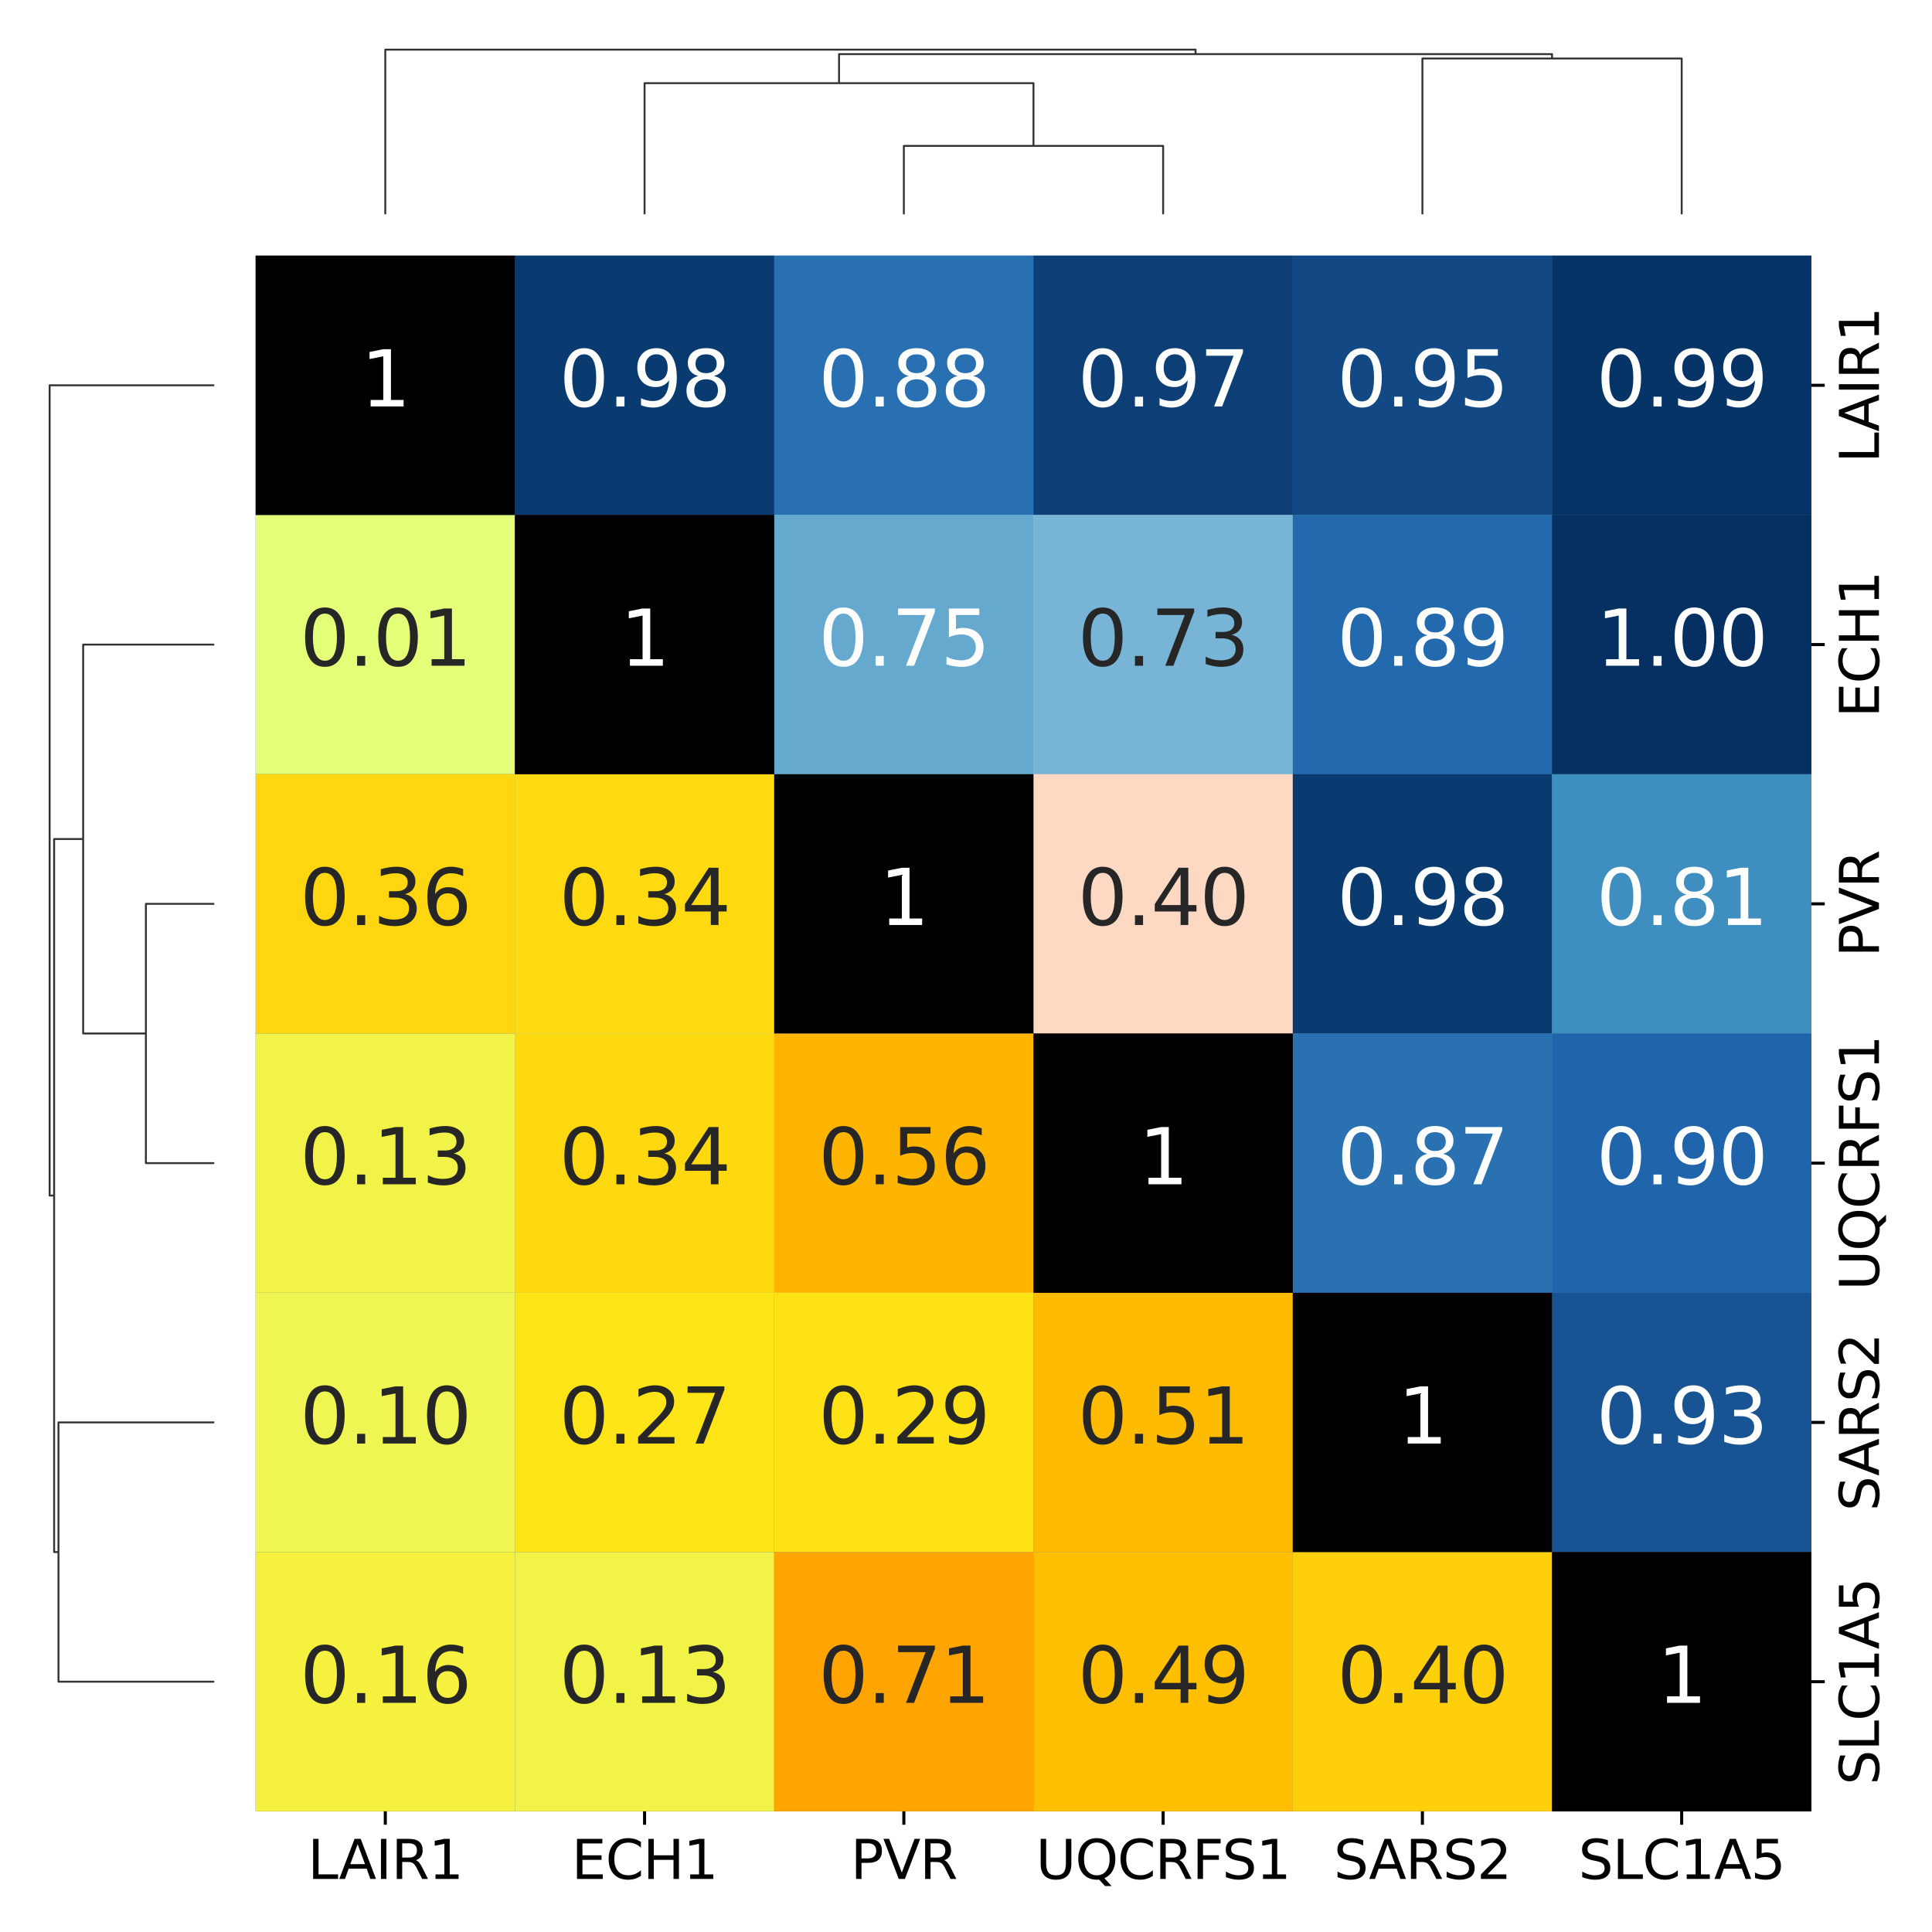 <?xml version="1.0" encoding="utf-8" standalone="no"?>
<!DOCTYPE svg PUBLIC "-//W3C//DTD SVG 1.1//EN"
  "http://www.w3.org/Graphics/SVG/1.1/DTD/svg11.dtd">
<svg xmlns:xlink="http://www.w3.org/1999/xlink" width="504pt" height="504pt" viewBox="0 0 504 504" xmlns="http://www.w3.org/2000/svg" version="1.1">
 <defs>
  <style type="text/css">*{stroke-linejoin: round; stroke-linecap: butt}</style>
 </defs>
 <g id="figure_1">
  <g id="patch_1">
   <path d="M 0 504 
L 504 504 
L 504 0 
L 0 0 
z
" style="fill: #ffffff"/>
  </g>
  <g id="axes_1">
   <g id="LineCollection_1">
    <path d="M 55.892 235.787 
L 38.06 235.787 
L 38.06 303.425 
L 55.892 303.425 
" clip-path="url(#p517494dd3f)" style="fill: none; stroke: #333333; stroke-width: 0.5"/>
    <path d="M 55.892 168.149 
L 21.696 168.149 
L 21.696 269.606 
L 38.06 269.606 
" clip-path="url(#p517494dd3f)" style="fill: none; stroke: #333333; stroke-width: 0.5"/>
    <path d="M 55.892 371.063 
L 15.256 371.063 
L 15.256 438.701 
L 55.892 438.701 
" clip-path="url(#p517494dd3f)" style="fill: none; stroke: #333333; stroke-width: 0.5"/>
    <path d="M 21.696 218.877 
L 14.119 218.877 
L 14.119 404.882 
L 15.256 404.882 
" clip-path="url(#p517494dd3f)" style="fill: none; stroke: #333333; stroke-width: 0.5"/>
    <path d="M 55.892 100.511 
L 12.947 100.511 
L 12.947 311.88 
L 14.119 311.88 
" clip-path="url(#p517494dd3f)" style="fill: none; stroke: #333333; stroke-width: 0.5"/>
   </g>
  </g>
  <g id="axes_2">
   <g id="LineCollection_2">
    <path d="M 235.787 55.892 
L 235.787 38.06 
L 303.425 38.06 
L 303.425 55.892 
" clip-path="url(#pfa9fbde78a)" style="fill: none; stroke: #333333; stroke-width: 0.5"/>
    <path d="M 168.149 55.892 
L 168.149 21.696 
L 269.606 21.696 
L 269.606 38.06 
" clip-path="url(#pfa9fbde78a)" style="fill: none; stroke: #333333; stroke-width: 0.5"/>
    <path d="M 371.063 55.892 
L 371.063 15.256 
L 438.701 15.256 
L 438.701 55.892 
" clip-path="url(#pfa9fbde78a)" style="fill: none; stroke: #333333; stroke-width: 0.5"/>
    <path d="M 218.877 21.696 
L 218.877 14.119 
L 404.882 14.119 
L 404.882 15.256 
" clip-path="url(#pfa9fbde78a)" style="fill: none; stroke: #333333; stroke-width: 0.5"/>
    <path d="M 100.511 55.892 
L 100.511 12.947 
L 311.88 12.947 
L 311.88 14.119 
" clip-path="url(#pfa9fbde78a)" style="fill: none; stroke: #333333; stroke-width: 0.5"/>
   </g>
  </g>
  <g id="axes_3">
   <g id="patch_2">
    <path d="M 66.692 472.52 
L 472.52 472.52 
L 472.52 66.692 
L 66.692 66.692 
z
" style="fill: #ffffff"/>
   </g>
   <g id="QuadMesh_1">
    <path d="M 66.692 66.692 
L 134.33 66.692 
L 134.33 134.33 
L 66.692 134.33 
L 66.692 66.692 
" clip-path="url(#pf3e83d10ca)" style="fill: #67001f"/>
    <path d="M 134.33 66.692 
L 201.968 66.692 
L 201.968 134.33 
L 134.33 134.33 
L 134.33 66.692 
" clip-path="url(#pf3e83d10ca)" style="fill: #0a3b70"/>
    <path d="M 201.968 66.692 
L 269.606 66.692 
L 269.606 134.33 
L 201.968 134.33 
L 201.968 66.692 
" clip-path="url(#pf3e83d10ca)" style="fill: #2870b1"/>
    <path d="M 269.606 66.692 
L 337.244 66.692 
L 337.244 134.33 
L 269.606 134.33 
L 269.606 66.692 
" clip-path="url(#pf3e83d10ca)" style="fill: #0d3f76"/>
    <path d="M 337.244 66.692 
L 404.882 66.692 
L 404.882 134.33 
L 337.244 134.33 
L 337.244 66.692 
" clip-path="url(#pf3e83d10ca)" style="fill: #124984"/>
    <path d="M 404.882 66.692 
L 472.52 66.692 
L 472.52 134.33 
L 404.882 134.33 
L 404.882 66.692 
" clip-path="url(#pf3e83d10ca)" style="fill: #073467"/>
    <path d="M 66.692 134.33 
L 134.33 134.33 
L 134.33 201.968 
L 66.692 201.968 
L 66.692 134.33 
" clip-path="url(#pf3e83d10ca)" style="fill: #0a3b70"/>
    <path d="M 134.33 134.33 
L 201.968 134.33 
L 201.968 201.968 
L 134.33 201.968 
L 134.33 134.33 
" clip-path="url(#pf3e83d10ca)" style="fill: #67001f"/>
    <path d="M 201.968 134.33 
L 269.606 134.33 
L 269.606 201.968 
L 201.968 201.968 
L 201.968 134.33 
" clip-path="url(#pf3e83d10ca)" style="fill: #65a9cf"/>
    <path d="M 269.606 134.33 
L 337.244 134.33 
L 337.244 201.968 
L 269.606 201.968 
L 269.606 134.33 
" clip-path="url(#pf3e83d10ca)" style="fill: #78b4d5"/>
    <path d="M 337.244 134.33 
L 404.882 134.33 
L 404.882 201.968 
L 337.244 201.968 
L 337.244 134.33 
" clip-path="url(#pf3e83d10ca)" style="fill: #2369ad"/>
    <path d="M 404.882 134.33 
L 472.52 134.33 
L 472.52 201.968 
L 404.882 201.968 
L 404.882 134.33 
" clip-path="url(#pf3e83d10ca)" style="fill: #053061"/>
    <path d="M 66.692 201.968 
L 134.33 201.968 
L 134.33 269.606 
L 66.692 269.606 
L 66.692 201.968 
" clip-path="url(#pf3e83d10ca)" style="fill: #2870b1"/>
    <path d="M 134.33 201.968 
L 201.968 201.968 
L 201.968 269.606 
L 134.33 269.606 
L 134.33 201.968 
" clip-path="url(#pf3e83d10ca)" style="fill: #65a9cf"/>
    <path d="M 201.968 201.968 
L 269.606 201.968 
L 269.606 269.606 
L 201.968 269.606 
L 201.968 201.968 
" clip-path="url(#pf3e83d10ca)" style="fill: #67001f"/>
    <path d="M 269.606 201.968 
L 337.244 201.968 
L 337.244 269.606 
L 269.606 269.606 
L 269.606 201.968 
" clip-path="url(#pf3e83d10ca)" style="fill: #fdd9c4"/>
    <path d="M 337.244 201.968 
L 404.882 201.968 
L 404.882 269.606 
L 337.244 269.606 
L 337.244 201.968 
" clip-path="url(#pf3e83d10ca)" style="fill: #0a3b70"/>
    <path d="M 404.882 201.968 
L 472.52 201.968 
L 472.52 269.606 
L 404.882 269.606 
L 404.882 201.968 
" clip-path="url(#pf3e83d10ca)" style="fill: #3f8ec0"/>
    <path d="M 66.692 269.606 
L 134.33 269.606 
L 134.33 337.244 
L 66.692 337.244 
L 66.692 269.606 
" clip-path="url(#pf3e83d10ca)" style="fill: #0d3f76"/>
    <path d="M 134.33 269.606 
L 201.968 269.606 
L 201.968 337.244 
L 134.33 337.244 
L 134.33 269.606 
" clip-path="url(#pf3e83d10ca)" style="fill: #78b4d5"/>
    <path d="M 201.968 269.606 
L 269.606 269.606 
L 269.606 337.244 
L 201.968 337.244 
L 201.968 269.606 
" clip-path="url(#pf3e83d10ca)" style="fill: #fdd9c4"/>
    <path d="M 269.606 269.606 
L 337.244 269.606 
L 337.244 337.244 
L 269.606 337.244 
L 269.606 269.606 
" clip-path="url(#pf3e83d10ca)" style="fill: #67001f"/>
    <path d="M 337.244 269.606 
L 404.882 269.606 
L 404.882 337.244 
L 337.244 337.244 
L 337.244 269.606 
" clip-path="url(#pf3e83d10ca)" style="fill: #2a71b2"/>
    <path d="M 404.882 269.606 
L 472.52 269.606 
L 472.52 337.244 
L 404.882 337.244 
L 404.882 269.606 
" clip-path="url(#pf3e83d10ca)" style="fill: #2065ab"/>
    <path d="M 66.692 337.244 
L 134.33 337.244 
L 134.33 404.882 
L 66.692 404.882 
L 66.692 337.244 
" clip-path="url(#pf3e83d10ca)" style="fill: #124984"/>
    <path d="M 134.33 337.244 
L 201.968 337.244 
L 201.968 404.882 
L 134.33 404.882 
L 134.33 337.244 
" clip-path="url(#pf3e83d10ca)" style="fill: #2369ad"/>
    <path d="M 201.968 337.244 
L 269.606 337.244 
L 269.606 404.882 
L 201.968 404.882 
L 201.968 337.244 
" clip-path="url(#pf3e83d10ca)" style="fill: #0a3b70"/>
    <path d="M 269.606 337.244 
L 337.244 337.244 
L 337.244 404.882 
L 269.606 404.882 
L 269.606 337.244 
" clip-path="url(#pf3e83d10ca)" style="fill: #2a71b2"/>
    <path d="M 337.244 337.244 
L 404.882 337.244 
L 404.882 404.882 
L 337.244 404.882 
L 337.244 337.244 
" clip-path="url(#pf3e83d10ca)" style="fill: #67001f"/>
    <path d="M 404.882 337.244 
L 472.52 337.244 
L 472.52 404.882 
L 404.882 404.882 
L 404.882 337.244 
" clip-path="url(#pf3e83d10ca)" style="fill: #185493"/>
    <path d="M 66.692 404.882 
L 134.33 404.882 
L 134.33 472.52 
L 66.692 472.52 
L 66.692 404.882 
" clip-path="url(#pf3e83d10ca)" style="fill: #073467"/>
    <path d="M 134.33 404.882 
L 201.968 404.882 
L 201.968 472.52 
L 134.33 472.52 
L 134.33 404.882 
" clip-path="url(#pf3e83d10ca)" style="fill: #053061"/>
    <path d="M 201.968 404.882 
L 269.606 404.882 
L 269.606 472.52 
L 201.968 472.52 
L 201.968 404.882 
" clip-path="url(#pf3e83d10ca)" style="fill: #3f8ec0"/>
    <path d="M 269.606 404.882 
L 337.244 404.882 
L 337.244 472.52 
L 269.606 472.52 
L 269.606 404.882 
" clip-path="url(#pf3e83d10ca)" style="fill: #2065ab"/>
    <path d="M 337.244 404.882 
L 404.882 404.882 
L 404.882 472.52 
L 337.244 472.52 
L 337.244 404.882 
" clip-path="url(#pf3e83d10ca)" style="fill: #185493"/>
    <path d="M 404.882 404.882 
L 472.52 404.882 
L 472.52 472.52 
L 404.882 472.52 
L 404.882 404.882 
" clip-path="url(#pf3e83d10ca)" style="fill: #67001f"/>
   </g>
   <g id="QuadMesh_2">
    <path d="M 66.692 66.692 
L 134.33 66.692 
L 134.33 134.33 
L 66.692 134.33 
L 66.692 66.692 
" clip-path="url(#pf3e83d10ca)" style="fill: none"/>
    <path d="M 134.33 66.692 
L 201.968 66.692 
L 201.968 134.33 
L 134.33 134.33 
L 134.33 66.692 
" clip-path="url(#pf3e83d10ca)" style="fill: #0a3b70"/>
    <path d="M 201.968 66.692 
L 269.606 66.692 
L 269.606 134.33 
L 201.968 134.33 
L 201.968 66.692 
" clip-path="url(#pf3e83d10ca)" style="fill: #2870b1"/>
    <path d="M 269.606 66.692 
L 337.244 66.692 
L 337.244 134.33 
L 269.606 134.33 
L 269.606 66.692 
" clip-path="url(#pf3e83d10ca)" style="fill: #0d3f76"/>
    <path d="M 337.244 66.692 
L 404.882 66.692 
L 404.882 134.33 
L 337.244 134.33 
L 337.244 66.692 
" clip-path="url(#pf3e83d10ca)" style="fill: #124984"/>
    <path d="M 404.882 66.692 
L 472.52 66.692 
L 472.52 134.33 
L 404.882 134.33 
L 404.882 66.692 
" clip-path="url(#pf3e83d10ca)" style="fill: #073467"/>
    <path d="M 66.692 134.33 
L 134.33 134.33 
L 134.33 201.968 
L 66.692 201.968 
L 66.692 134.33 
" clip-path="url(#pf3e83d10ca)" style="fill: none"/>
    <path d="M 134.33 134.33 
L 201.968 134.33 
L 201.968 201.968 
L 134.33 201.968 
L 134.33 134.33 
" clip-path="url(#pf3e83d10ca)" style="fill: none"/>
    <path d="M 201.968 134.33 
L 269.606 134.33 
L 269.606 201.968 
L 201.968 201.968 
L 201.968 134.33 
" clip-path="url(#pf3e83d10ca)" style="fill: #65a9cf"/>
    <path d="M 269.606 134.33 
L 337.244 134.33 
L 337.244 201.968 
L 269.606 201.968 
L 269.606 134.33 
" clip-path="url(#pf3e83d10ca)" style="fill: #78b4d5"/>
    <path d="M 337.244 134.33 
L 404.882 134.33 
L 404.882 201.968 
L 337.244 201.968 
L 337.244 134.33 
" clip-path="url(#pf3e83d10ca)" style="fill: #2369ad"/>
    <path d="M 404.882 134.33 
L 472.52 134.33 
L 472.52 201.968 
L 404.882 201.968 
L 404.882 134.33 
" clip-path="url(#pf3e83d10ca)" style="fill: #053061"/>
    <path d="M 66.692 201.968 
L 134.33 201.968 
L 134.33 269.606 
L 66.692 269.606 
L 66.692 201.968 
" clip-path="url(#pf3e83d10ca)" style="fill: none"/>
    <path d="M 134.33 201.968 
L 201.968 201.968 
L 201.968 269.606 
L 134.33 269.606 
L 134.33 201.968 
" clip-path="url(#pf3e83d10ca)" style="fill: none"/>
    <path d="M 201.968 201.968 
L 269.606 201.968 
L 269.606 269.606 
L 201.968 269.606 
L 201.968 201.968 
" clip-path="url(#pf3e83d10ca)" style="fill: none"/>
    <path d="M 269.606 201.968 
L 337.244 201.968 
L 337.244 269.606 
L 269.606 269.606 
L 269.606 201.968 
" clip-path="url(#pf3e83d10ca)" style="fill: #fdd9c4"/>
    <path d="M 337.244 201.968 
L 404.882 201.968 
L 404.882 269.606 
L 337.244 269.606 
L 337.244 201.968 
" clip-path="url(#pf3e83d10ca)" style="fill: #0a3b70"/>
    <path d="M 404.882 201.968 
L 472.52 201.968 
L 472.52 269.606 
L 404.882 269.606 
L 404.882 201.968 
" clip-path="url(#pf3e83d10ca)" style="fill: #3f8ec0"/>
    <path d="M 66.692 269.606 
L 134.33 269.606 
L 134.33 337.244 
L 66.692 337.244 
L 66.692 269.606 
" clip-path="url(#pf3e83d10ca)" style="fill: none"/>
    <path d="M 134.33 269.606 
L 201.968 269.606 
L 201.968 337.244 
L 134.33 337.244 
L 134.33 269.606 
" clip-path="url(#pf3e83d10ca)" style="fill: none"/>
    <path d="M 201.968 269.606 
L 269.606 269.606 
L 269.606 337.244 
L 201.968 337.244 
L 201.968 269.606 
" clip-path="url(#pf3e83d10ca)" style="fill: none"/>
    <path d="M 269.606 269.606 
L 337.244 269.606 
L 337.244 337.244 
L 269.606 337.244 
L 269.606 269.606 
" clip-path="url(#pf3e83d10ca)" style="fill: none"/>
    <path d="M 337.244 269.606 
L 404.882 269.606 
L 404.882 337.244 
L 337.244 337.244 
L 337.244 269.606 
" clip-path="url(#pf3e83d10ca)" style="fill: #2a71b2"/>
    <path d="M 404.882 269.606 
L 472.52 269.606 
L 472.52 337.244 
L 404.882 337.244 
L 404.882 269.606 
" clip-path="url(#pf3e83d10ca)" style="fill: #2065ab"/>
    <path d="M 66.692 337.244 
L 134.33 337.244 
L 134.33 404.882 
L 66.692 404.882 
L 66.692 337.244 
" clip-path="url(#pf3e83d10ca)" style="fill: none"/>
    <path d="M 134.33 337.244 
L 201.968 337.244 
L 201.968 404.882 
L 134.33 404.882 
L 134.33 337.244 
" clip-path="url(#pf3e83d10ca)" style="fill: none"/>
    <path d="M 201.968 337.244 
L 269.606 337.244 
L 269.606 404.882 
L 201.968 404.882 
L 201.968 337.244 
" clip-path="url(#pf3e83d10ca)" style="fill: none"/>
    <path d="M 269.606 337.244 
L 337.244 337.244 
L 337.244 404.882 
L 269.606 404.882 
L 269.606 337.244 
" clip-path="url(#pf3e83d10ca)" style="fill: none"/>
    <path d="M 337.244 337.244 
L 404.882 337.244 
L 404.882 404.882 
L 337.244 404.882 
L 337.244 337.244 
" clip-path="url(#pf3e83d10ca)" style="fill: none"/>
    <path d="M 404.882 337.244 
L 472.52 337.244 
L 472.52 404.882 
L 404.882 404.882 
L 404.882 337.244 
" clip-path="url(#pf3e83d10ca)" style="fill: #185493"/>
    <path d="M 66.692 404.882 
L 134.33 404.882 
L 134.33 472.52 
L 66.692 472.52 
L 66.692 404.882 
" clip-path="url(#pf3e83d10ca)" style="fill: none"/>
    <path d="M 134.33 404.882 
L 201.968 404.882 
L 201.968 472.52 
L 134.33 472.52 
L 134.33 404.882 
" clip-path="url(#pf3e83d10ca)" style="fill: none"/>
    <path d="M 201.968 404.882 
L 269.606 404.882 
L 269.606 472.52 
L 201.968 472.52 
L 201.968 404.882 
" clip-path="url(#pf3e83d10ca)" style="fill: none"/>
    <path d="M 269.606 404.882 
L 337.244 404.882 
L 337.244 472.52 
L 269.606 472.52 
L 269.606 404.882 
" clip-path="url(#pf3e83d10ca)" style="fill: none"/>
    <path d="M 337.244 404.882 
L 404.882 404.882 
L 404.882 472.52 
L 337.244 472.52 
L 337.244 404.882 
" clip-path="url(#pf3e83d10ca)" style="fill: none"/>
    <path d="M 404.882 404.882 
L 472.52 404.882 
L 472.52 472.52 
L 404.882 472.52 
L 404.882 404.882 
" clip-path="url(#pf3e83d10ca)" style="fill: none"/>
   </g>
   <g id="QuadMesh_3">
    <path d="M 66.692 66.692 
L 134.33 66.692 
L 134.33 134.33 
L 66.692 134.33 
L 66.692 66.692 
" clip-path="url(#pf3e83d10ca)" style="fill: none"/>
    <path d="M 134.33 66.692 
L 201.968 66.692 
L 201.968 134.33 
L 134.33 134.33 
L 134.33 66.692 
" clip-path="url(#pf3e83d10ca)" style="fill: none"/>
    <path d="M 201.968 66.692 
L 269.606 66.692 
L 269.606 134.33 
L 201.968 134.33 
L 201.968 66.692 
" clip-path="url(#pf3e83d10ca)" style="fill: none"/>
    <path d="M 269.606 66.692 
L 337.244 66.692 
L 337.244 134.33 
L 269.606 134.33 
L 269.606 66.692 
" clip-path="url(#pf3e83d10ca)" style="fill: none"/>
    <path d="M 337.244 66.692 
L 404.882 66.692 
L 404.882 134.33 
L 337.244 134.33 
L 337.244 66.692 
" clip-path="url(#pf3e83d10ca)" style="fill: none"/>
    <path d="M 404.882 66.692 
L 472.52 66.692 
L 472.52 134.33 
L 404.882 134.33 
L 404.882 66.692 
" clip-path="url(#pf3e83d10ca)" style="fill: none"/>
    <path d="M 66.692 134.33 
L 134.33 134.33 
L 134.33 201.968 
L 66.692 201.968 
L 66.692 134.33 
" clip-path="url(#pf3e83d10ca)" style="fill: #e4ff78"/>
    <path d="M 134.33 134.33 
L 201.968 134.33 
L 201.968 201.968 
L 134.33 201.968 
L 134.33 134.33 
" clip-path="url(#pf3e83d10ca)" style="fill: none"/>
    <path d="M 201.968 134.33 
L 269.606 134.33 
L 269.606 201.968 
L 201.968 201.968 
L 201.968 134.33 
" clip-path="url(#pf3e83d10ca)" style="fill: none"/>
    <path d="M 269.606 134.33 
L 337.244 134.33 
L 337.244 201.968 
L 269.606 201.968 
L 269.606 134.33 
" clip-path="url(#pf3e83d10ca)" style="fill: none"/>
    <path d="M 337.244 134.33 
L 404.882 134.33 
L 404.882 201.968 
L 337.244 201.968 
L 337.244 134.33 
" clip-path="url(#pf3e83d10ca)" style="fill: none"/>
    <path d="M 404.882 134.33 
L 472.52 134.33 
L 472.52 201.968 
L 404.882 201.968 
L 404.882 134.33 
" clip-path="url(#pf3e83d10ca)" style="fill: none"/>
    <path d="M 66.692 201.968 
L 134.33 201.968 
L 134.33 269.606 
L 66.692 269.606 
L 66.692 201.968 
" clip-path="url(#pf3e83d10ca)" style="fill: #ffd60f"/>
    <path d="M 134.33 201.968 
L 201.968 201.968 
L 201.968 269.606 
L 134.33 269.606 
L 134.33 201.968 
" clip-path="url(#pf3e83d10ca)" style="fill: #ffda11"/>
    <path d="M 201.968 201.968 
L 269.606 201.968 
L 269.606 269.606 
L 201.968 269.606 
L 201.968 201.968 
" clip-path="url(#pf3e83d10ca)" style="fill: none"/>
    <path d="M 269.606 201.968 
L 337.244 201.968 
L 337.244 269.606 
L 269.606 269.606 
L 269.606 201.968 
" clip-path="url(#pf3e83d10ca)" style="fill: none"/>
    <path d="M 337.244 201.968 
L 404.882 201.968 
L 404.882 269.606 
L 337.244 269.606 
L 337.244 201.968 
" clip-path="url(#pf3e83d10ca)" style="fill: none"/>
    <path d="M 404.882 201.968 
L 472.52 201.968 
L 472.52 269.606 
L 404.882 269.606 
L 404.882 201.968 
" clip-path="url(#pf3e83d10ca)" style="fill: none"/>
    <path d="M 66.692 269.606 
L 134.33 269.606 
L 134.33 337.244 
L 66.692 337.244 
L 66.692 269.606 
" clip-path="url(#pf3e83d10ca)" style="fill: #f2f348"/>
    <path d="M 134.33 269.606 
L 201.968 269.606 
L 201.968 337.244 
L 134.33 337.244 
L 134.33 269.606 
" clip-path="url(#pf3e83d10ca)" style="fill: #ffd810"/>
    <path d="M 201.968 269.606 
L 269.606 269.606 
L 269.606 337.244 
L 201.968 337.244 
L 201.968 269.606 
" clip-path="url(#pf3e83d10ca)" style="fill: #ffb500"/>
    <path d="M 269.606 269.606 
L 337.244 269.606 
L 337.244 337.244 
L 269.606 337.244 
L 269.606 269.606 
" clip-path="url(#pf3e83d10ca)" style="fill: none"/>
    <path d="M 337.244 269.606 
L 404.882 269.606 
L 404.882 337.244 
L 337.244 337.244 
L 337.244 269.606 
" clip-path="url(#pf3e83d10ca)" style="fill: none"/>
    <path d="M 404.882 269.606 
L 472.52 269.606 
L 472.52 337.244 
L 404.882 337.244 
L 404.882 269.606 
" clip-path="url(#pf3e83d10ca)" style="fill: none"/>
    <path d="M 66.692 337.244 
L 134.33 337.244 
L 134.33 404.882 
L 66.692 404.882 
L 66.692 337.244 
" clip-path="url(#pf3e83d10ca)" style="fill: #eff654"/>
    <path d="M 134.33 337.244 
L 201.968 337.244 
L 201.968 404.882 
L 134.33 404.882 
L 134.33 337.244 
" clip-path="url(#pf3e83d10ca)" style="fill: #ffe417"/>
    <path d="M 201.968 337.244 
L 269.606 337.244 
L 269.606 404.882 
L 201.968 404.882 
L 201.968 337.244 
" clip-path="url(#pf3e83d10ca)" style="fill: #ffe216"/>
    <path d="M 269.606 337.244 
L 337.244 337.244 
L 337.244 404.882 
L 269.606 404.882 
L 269.606 337.244 
" clip-path="url(#pf3e83d10ca)" style="fill: #ffbb00"/>
    <path d="M 337.244 337.244 
L 404.882 337.244 
L 404.882 404.882 
L 337.244 404.882 
L 337.244 337.244 
" clip-path="url(#pf3e83d10ca)" style="fill: none"/>
    <path d="M 404.882 337.244 
L 472.52 337.244 
L 472.52 404.882 
L 404.882 404.882 
L 404.882 337.244 
" clip-path="url(#pf3e83d10ca)" style="fill: none"/>
    <path d="M 66.692 404.882 
L 134.33 404.882 
L 134.33 472.52 
L 66.692 472.52 
L 66.692 404.882 
" clip-path="url(#pf3e83d10ca)" style="fill: #f5f13e"/>
    <path d="M 134.33 404.882 
L 201.968 404.882 
L 201.968 472.52 
L 134.33 472.52 
L 134.33 404.882 
" clip-path="url(#pf3e83d10ca)" style="fill: #f2f347"/>
    <path d="M 201.968 404.882 
L 269.606 404.882 
L 269.606 472.52 
L 201.968 472.52 
L 201.968 404.882 
" clip-path="url(#pf3e83d10ca)" style="fill: #ffa400"/>
    <path d="M 269.606 404.882 
L 337.244 404.882 
L 337.244 472.52 
L 269.606 472.52 
L 269.606 404.882 
" clip-path="url(#pf3e83d10ca)" style="fill: #ffbf01"/>
    <path d="M 337.244 404.882 
L 404.882 404.882 
L 404.882 472.52 
L 337.244 472.52 
L 337.244 404.882 
" clip-path="url(#pf3e83d10ca)" style="fill: #ffcf0b"/>
    <path d="M 404.882 404.882 
L 472.52 404.882 
L 472.52 472.52 
L 404.882 472.52 
L 404.882 404.882 
" clip-path="url(#pf3e83d10ca)" style="fill: none"/>
   </g>
   <g id="QuadMesh_4">
    <path d="M 66.692 66.692 
L 134.33 66.692 
L 134.33 134.33 
L 66.692 134.33 
L 66.692 66.692 
" clip-path="url(#pf3e83d10ca)"/>
    <path d="M 134.33 66.692 
L 201.968 66.692 
L 201.968 134.33 
L 134.33 134.33 
L 134.33 66.692 
" clip-path="url(#pf3e83d10ca)" style="fill: none"/>
    <path d="M 201.968 66.692 
L 269.606 66.692 
L 269.606 134.33 
L 201.968 134.33 
L 201.968 66.692 
" clip-path="url(#pf3e83d10ca)" style="fill: none"/>
    <path d="M 269.606 66.692 
L 337.244 66.692 
L 337.244 134.33 
L 269.606 134.33 
L 269.606 66.692 
" clip-path="url(#pf3e83d10ca)" style="fill: none"/>
    <path d="M 337.244 66.692 
L 404.882 66.692 
L 404.882 134.33 
L 337.244 134.33 
L 337.244 66.692 
" clip-path="url(#pf3e83d10ca)" style="fill: none"/>
    <path d="M 404.882 66.692 
L 472.52 66.692 
L 472.52 134.33 
L 404.882 134.33 
L 404.882 66.692 
" clip-path="url(#pf3e83d10ca)" style="fill: none"/>
    <path d="M 66.692 134.33 
L 134.33 134.33 
L 134.33 201.968 
L 66.692 201.968 
L 66.692 134.33 
" clip-path="url(#pf3e83d10ca)" style="fill: none"/>
    <path d="M 134.33 134.33 
L 201.968 134.33 
L 201.968 201.968 
L 134.33 201.968 
L 134.33 134.33 
" clip-path="url(#pf3e83d10ca)"/>
    <path d="M 201.968 134.33 
L 269.606 134.33 
L 269.606 201.968 
L 201.968 201.968 
L 201.968 134.33 
" clip-path="url(#pf3e83d10ca)" style="fill: none"/>
    <path d="M 269.606 134.33 
L 337.244 134.33 
L 337.244 201.968 
L 269.606 201.968 
L 269.606 134.33 
" clip-path="url(#pf3e83d10ca)" style="fill: none"/>
    <path d="M 337.244 134.33 
L 404.882 134.33 
L 404.882 201.968 
L 337.244 201.968 
L 337.244 134.33 
" clip-path="url(#pf3e83d10ca)" style="fill: none"/>
    <path d="M 404.882 134.33 
L 472.52 134.33 
L 472.52 201.968 
L 404.882 201.968 
L 404.882 134.33 
" clip-path="url(#pf3e83d10ca)" style="fill: none"/>
    <path d="M 66.692 201.968 
L 134.33 201.968 
L 134.33 269.606 
L 66.692 269.606 
L 66.692 201.968 
" clip-path="url(#pf3e83d10ca)" style="fill: none"/>
    <path d="M 134.33 201.968 
L 201.968 201.968 
L 201.968 269.606 
L 134.33 269.606 
L 134.33 201.968 
" clip-path="url(#pf3e83d10ca)" style="fill: none"/>
    <path d="M 201.968 201.968 
L 269.606 201.968 
L 269.606 269.606 
L 201.968 269.606 
L 201.968 201.968 
" clip-path="url(#pf3e83d10ca)"/>
    <path d="M 269.606 201.968 
L 337.244 201.968 
L 337.244 269.606 
L 269.606 269.606 
L 269.606 201.968 
" clip-path="url(#pf3e83d10ca)" style="fill: none"/>
    <path d="M 337.244 201.968 
L 404.882 201.968 
L 404.882 269.606 
L 337.244 269.606 
L 337.244 201.968 
" clip-path="url(#pf3e83d10ca)" style="fill: none"/>
    <path d="M 404.882 201.968 
L 472.52 201.968 
L 472.52 269.606 
L 404.882 269.606 
L 404.882 201.968 
" clip-path="url(#pf3e83d10ca)" style="fill: none"/>
    <path d="M 66.692 269.606 
L 134.33 269.606 
L 134.33 337.244 
L 66.692 337.244 
L 66.692 269.606 
" clip-path="url(#pf3e83d10ca)" style="fill: none"/>
    <path d="M 134.33 269.606 
L 201.968 269.606 
L 201.968 337.244 
L 134.33 337.244 
L 134.33 269.606 
" clip-path="url(#pf3e83d10ca)" style="fill: none"/>
    <path d="M 201.968 269.606 
L 269.606 269.606 
L 269.606 337.244 
L 201.968 337.244 
L 201.968 269.606 
" clip-path="url(#pf3e83d10ca)" style="fill: none"/>
    <path d="M 269.606 269.606 
L 337.244 269.606 
L 337.244 337.244 
L 269.606 337.244 
L 269.606 269.606 
" clip-path="url(#pf3e83d10ca)"/>
    <path d="M 337.244 269.606 
L 404.882 269.606 
L 404.882 337.244 
L 337.244 337.244 
L 337.244 269.606 
" clip-path="url(#pf3e83d10ca)" style="fill: none"/>
    <path d="M 404.882 269.606 
L 472.52 269.606 
L 472.52 337.244 
L 404.882 337.244 
L 404.882 269.606 
" clip-path="url(#pf3e83d10ca)" style="fill: none"/>
    <path d="M 66.692 337.244 
L 134.33 337.244 
L 134.33 404.882 
L 66.692 404.882 
L 66.692 337.244 
" clip-path="url(#pf3e83d10ca)" style="fill: none"/>
    <path d="M 134.33 337.244 
L 201.968 337.244 
L 201.968 404.882 
L 134.33 404.882 
L 134.33 337.244 
" clip-path="url(#pf3e83d10ca)" style="fill: none"/>
    <path d="M 201.968 337.244 
L 269.606 337.244 
L 269.606 404.882 
L 201.968 404.882 
L 201.968 337.244 
" clip-path="url(#pf3e83d10ca)" style="fill: none"/>
    <path d="M 269.606 337.244 
L 337.244 337.244 
L 337.244 404.882 
L 269.606 404.882 
L 269.606 337.244 
" clip-path="url(#pf3e83d10ca)" style="fill: none"/>
    <path d="M 337.244 337.244 
L 404.882 337.244 
L 404.882 404.882 
L 337.244 404.882 
L 337.244 337.244 
" clip-path="url(#pf3e83d10ca)"/>
    <path d="M 404.882 337.244 
L 472.52 337.244 
L 472.52 404.882 
L 404.882 404.882 
L 404.882 337.244 
" clip-path="url(#pf3e83d10ca)" style="fill: none"/>
    <path d="M 66.692 404.882 
L 134.33 404.882 
L 134.33 472.52 
L 66.692 472.52 
L 66.692 404.882 
" clip-path="url(#pf3e83d10ca)" style="fill: none"/>
    <path d="M 134.33 404.882 
L 201.968 404.882 
L 201.968 472.52 
L 134.33 472.52 
L 134.33 404.882 
" clip-path="url(#pf3e83d10ca)" style="fill: none"/>
    <path d="M 201.968 404.882 
L 269.606 404.882 
L 269.606 472.52 
L 201.968 472.52 
L 201.968 404.882 
" clip-path="url(#pf3e83d10ca)" style="fill: none"/>
    <path d="M 269.606 404.882 
L 337.244 404.882 
L 337.244 472.52 
L 269.606 472.52 
L 269.606 404.882 
" clip-path="url(#pf3e83d10ca)" style="fill: none"/>
    <path d="M 337.244 404.882 
L 404.882 404.882 
L 404.882 472.52 
L 337.244 472.52 
L 337.244 404.882 
" clip-path="url(#pf3e83d10ca)" style="fill: none"/>
    <path d="M 404.882 404.882 
L 472.52 404.882 
L 472.52 472.52 
L 404.882 472.52 
L 404.882 404.882 
" clip-path="url(#pf3e83d10ca)"/>
   </g>
   <g id="matplotlib.axis_1">
    <g id="xtick_1">
     <g id="line2d_1">
      <defs>
       <path id="m1c559ea8f0" d="M 0 0 
L 0 3.5 
" style="stroke: #000000; stroke-width: 0.8"/>
      </defs>
      <g>
       <use xlink:href="#m1c559ea8f0" x="100.511" y="472.52" style="stroke: #000000; stroke-width: 0.8"/>
      </g>
     </g>
     <g id="text_1">
      <!-- LAIR1 -->
      <g transform="translate(80.282 490.158) scale(0.14 -0.14)">
       <defs>
        <path id="DejaVuSans-4c" d="M 628 4666 
L 1259 4666 
L 1259 531 
L 3531 531 
L 3531 0 
L 628 0 
L 628 4666 
z
" transform="scale(0.016)"/>
        <path id="DejaVuSans-41" d="M 2188 4044 
L 1331 1722 
L 3047 1722 
L 2188 4044 
z
M 1831 4666 
L 2547 4666 
L 4325 0 
L 3669 0 
L 3244 1197 
L 1141 1197 
L 716 0 
L 50 0 
L 1831 4666 
z
" transform="scale(0.016)"/>
        <path id="DejaVuSans-49" d="M 628 4666 
L 1259 4666 
L 1259 0 
L 628 0 
L 628 4666 
z
" transform="scale(0.016)"/>
        <path id="DejaVuSans-52" d="M 2841 2188 
Q 3044 2119 3236 1894 
Q 3428 1669 3622 1275 
L 4263 0 
L 3584 0 
L 2988 1197 
Q 2756 1666 2539 1819 
Q 2322 1972 1947 1972 
L 1259 1972 
L 1259 0 
L 628 0 
L 628 4666 
L 2053 4666 
Q 2853 4666 3247 4331 
Q 3641 3997 3641 3322 
Q 3641 2881 3436 2590 
Q 3231 2300 2841 2188 
z
M 1259 4147 
L 1259 2491 
L 2053 2491 
Q 2509 2491 2742 2702 
Q 2975 2913 2975 3322 
Q 2975 3731 2742 3939 
Q 2509 4147 2053 4147 
L 1259 4147 
z
" transform="scale(0.016)"/>
        <path id="DejaVuSans-31" d="M 794 531 
L 1825 531 
L 1825 4091 
L 703 3866 
L 703 4441 
L 1819 4666 
L 2450 4666 
L 2450 531 
L 3481 531 
L 3481 0 
L 794 0 
L 794 531 
z
" transform="scale(0.016)"/>
       </defs>
       <use xlink:href="#DejaVuSans-4c"/>
       <use xlink:href="#DejaVuSans-41" x="57.963"/>
       <use xlink:href="#DejaVuSans-49" x="126.371"/>
       <use xlink:href="#DejaVuSans-52" x="155.863"/>
       <use xlink:href="#DejaVuSans-31" x="225.346"/>
      </g>
     </g>
    </g>
    <g id="xtick_2">
     <g id="line2d_2">
      <g>
       <use xlink:href="#m1c559ea8f0" x="168.149" y="472.52" style="stroke: #000000; stroke-width: 0.8"/>
      </g>
     </g>
     <g id="text_2">
      <!-- ECH1 -->
      <g transform="translate(149.12 490.158) scale(0.14 -0.14)">
       <defs>
        <path id="DejaVuSans-45" d="M 628 4666 
L 3578 4666 
L 3578 4134 
L 1259 4134 
L 1259 2753 
L 3481 2753 
L 3481 2222 
L 1259 2222 
L 1259 531 
L 3634 531 
L 3634 0 
L 628 0 
L 628 4666 
z
" transform="scale(0.016)"/>
        <path id="DejaVuSans-43" d="M 4122 4306 
L 4122 3641 
Q 3803 3938 3442 4084 
Q 3081 4231 2675 4231 
Q 1875 4231 1450 3742 
Q 1025 3253 1025 2328 
Q 1025 1406 1450 917 
Q 1875 428 2675 428 
Q 3081 428 3442 575 
Q 3803 722 4122 1019 
L 4122 359 
Q 3791 134 3420 21 
Q 3050 -91 2638 -91 
Q 1578 -91 968 557 
Q 359 1206 359 2328 
Q 359 3453 968 4101 
Q 1578 4750 2638 4750 
Q 3056 4750 3426 4639 
Q 3797 4528 4122 4306 
z
" transform="scale(0.016)"/>
        <path id="DejaVuSans-48" d="M 628 4666 
L 1259 4666 
L 1259 2753 
L 3553 2753 
L 3553 4666 
L 4184 4666 
L 4184 0 
L 3553 0 
L 3553 2222 
L 1259 2222 
L 1259 0 
L 628 0 
L 628 4666 
z
" transform="scale(0.016)"/>
       </defs>
       <use xlink:href="#DejaVuSans-45"/>
       <use xlink:href="#DejaVuSans-43" x="63.184"/>
       <use xlink:href="#DejaVuSans-48" x="133.008"/>
       <use xlink:href="#DejaVuSans-31" x="208.203"/>
      </g>
     </g>
    </g>
    <g id="xtick_3">
     <g id="line2d_3">
      <g>
       <use xlink:href="#m1c559ea8f0" x="235.787" y="472.52" style="stroke: #000000; stroke-width: 0.8"/>
      </g>
     </g>
     <g id="text_3">
      <!-- PVR -->
      <g transform="translate(221.914 490.158) scale(0.14 -0.14)">
       <defs>
        <path id="DejaVuSans-50" d="M 1259 4147 
L 1259 2394 
L 2053 2394 
Q 2494 2394 2734 2622 
Q 2975 2850 2975 3272 
Q 2975 3691 2734 3919 
Q 2494 4147 2053 4147 
L 1259 4147 
z
M 628 4666 
L 2053 4666 
Q 2838 4666 3239 4311 
Q 3641 3956 3641 3272 
Q 3641 2581 3239 2228 
Q 2838 1875 2053 1875 
L 1259 1875 
L 1259 0 
L 628 0 
L 628 4666 
z
" transform="scale(0.016)"/>
        <path id="DejaVuSans-56" d="M 1831 0 
L 50 4666 
L 709 4666 
L 2188 738 
L 3669 4666 
L 4325 4666 
L 2547 0 
L 1831 0 
z
" transform="scale(0.016)"/>
       </defs>
       <use xlink:href="#DejaVuSans-50"/>
       <use xlink:href="#DejaVuSans-56" x="60.303"/>
       <use xlink:href="#DejaVuSans-52" x="128.711"/>
      </g>
     </g>
    </g>
    <g id="xtick_4">
     <g id="line2d_4">
      <g>
       <use xlink:href="#m1c559ea8f0" x="303.425" y="472.52" style="stroke: #000000; stroke-width: 0.8"/>
      </g>
     </g>
     <g id="text_4">
      <!-- UQCRFS1 -->
      <g transform="translate(270.238 490.158) scale(0.14 -0.14)">
       <defs>
        <path id="DejaVuSans-55" d="M 556 4666 
L 1191 4666 
L 1191 1831 
Q 1191 1081 1462 751 
Q 1734 422 2344 422 
Q 2950 422 3222 751 
Q 3494 1081 3494 1831 
L 3494 4666 
L 4128 4666 
L 4128 1753 
Q 4128 841 3676 375 
Q 3225 -91 2344 -91 
Q 1459 -91 1007 375 
Q 556 841 556 1753 
L 556 4666 
z
" transform="scale(0.016)"/>
        <path id="DejaVuSans-51" d="M 2522 4238 
Q 1834 4238 1429 3725 
Q 1025 3213 1025 2328 
Q 1025 1447 1429 934 
Q 1834 422 2522 422 
Q 3209 422 3611 934 
Q 4013 1447 4013 2328 
Q 4013 3213 3611 3725 
Q 3209 4238 2522 4238 
z
M 3406 84 
L 4238 -825 
L 3475 -825 
L 2784 -78 
Q 2681 -84 2626 -87 
Q 2572 -91 2522 -91 
Q 1538 -91 948 567 
Q 359 1225 359 2328 
Q 359 3434 948 4092 
Q 1538 4750 2522 4750 
Q 3503 4750 4090 4092 
Q 4678 3434 4678 2328 
Q 4678 1516 4351 937 
Q 4025 359 3406 84 
z
" transform="scale(0.016)"/>
        <path id="DejaVuSans-46" d="M 628 4666 
L 3309 4666 
L 3309 4134 
L 1259 4134 
L 1259 2759 
L 3109 2759 
L 3109 2228 
L 1259 2228 
L 1259 0 
L 628 0 
L 628 4666 
z
" transform="scale(0.016)"/>
        <path id="DejaVuSans-53" d="M 3425 4513 
L 3425 3897 
Q 3066 4069 2747 4153 
Q 2428 4238 2131 4238 
Q 1616 4238 1336 4038 
Q 1056 3838 1056 3469 
Q 1056 3159 1242 3001 
Q 1428 2844 1947 2747 
L 2328 2669 
Q 3034 2534 3370 2195 
Q 3706 1856 3706 1288 
Q 3706 609 3251 259 
Q 2797 -91 1919 -91 
Q 1588 -91 1214 -16 
Q 841 59 441 206 
L 441 856 
Q 825 641 1194 531 
Q 1563 422 1919 422 
Q 2459 422 2753 634 
Q 3047 847 3047 1241 
Q 3047 1584 2836 1778 
Q 2625 1972 2144 2069 
L 1759 2144 
Q 1053 2284 737 2584 
Q 422 2884 422 3419 
Q 422 4038 858 4394 
Q 1294 4750 2059 4750 
Q 2388 4750 2728 4690 
Q 3069 4631 3425 4513 
z
" transform="scale(0.016)"/>
       </defs>
       <use xlink:href="#DejaVuSans-55"/>
       <use xlink:href="#DejaVuSans-51" x="73.193"/>
       <use xlink:href="#DejaVuSans-43" x="151.904"/>
       <use xlink:href="#DejaVuSans-52" x="221.729"/>
       <use xlink:href="#DejaVuSans-46" x="291.211"/>
       <use xlink:href="#DejaVuSans-53" x="346.98"/>
       <use xlink:href="#DejaVuSans-31" x="410.457"/>
      </g>
     </g>
    </g>
    <g id="xtick_5">
     <g id="line2d_5">
      <g>
       <use xlink:href="#m1c559ea8f0" x="371.063" y="472.52" style="stroke: #000000; stroke-width: 0.8"/>
      </g>
     </g>
     <g id="text_5">
      <!-- SARS2 -->
      <g transform="translate(347.938 490.158) scale(0.14 -0.14)">
       <defs>
        <path id="DejaVuSans-32" d="M 1228 531 
L 3431 531 
L 3431 0 
L 469 0 
L 469 531 
Q 828 903 1448 1529 
Q 2069 2156 2228 2338 
Q 2531 2678 2651 2914 
Q 2772 3150 2772 3378 
Q 2772 3750 2511 3984 
Q 2250 4219 1831 4219 
Q 1534 4219 1204 4116 
Q 875 4013 500 3803 
L 500 4441 
Q 881 4594 1212 4672 
Q 1544 4750 1819 4750 
Q 2544 4750 2975 4387 
Q 3406 4025 3406 3419 
Q 3406 3131 3298 2873 
Q 3191 2616 2906 2266 
Q 2828 2175 2409 1742 
Q 1991 1309 1228 531 
z
" transform="scale(0.016)"/>
       </defs>
       <use xlink:href="#DejaVuSans-53"/>
       <use xlink:href="#DejaVuSans-41" x="65.352"/>
       <use xlink:href="#DejaVuSans-52" x="133.76"/>
       <use xlink:href="#DejaVuSans-53" x="203.242"/>
       <use xlink:href="#DejaVuSans-32" x="266.719"/>
      </g>
     </g>
    </g>
    <g id="xtick_6">
     <g id="line2d_6">
      <g>
       <use xlink:href="#m1c559ea8f0" x="438.701" y="472.52" style="stroke: #000000; stroke-width: 0.8"/>
      </g>
     </g>
     <g id="text_6">
      <!-- SLC1A5 -->
      <g transform="translate(411.773 490.158) scale(0.14 -0.14)">
       <defs>
        <path id="DejaVuSans-35" d="M 691 4666 
L 3169 4666 
L 3169 4134 
L 1269 4134 
L 1269 2991 
Q 1406 3038 1543 3061 
Q 1681 3084 1819 3084 
Q 2600 3084 3056 2656 
Q 3513 2228 3513 1497 
Q 3513 744 3044 326 
Q 2575 -91 1722 -91 
Q 1428 -91 1123 -41 
Q 819 9 494 109 
L 494 744 
Q 775 591 1075 516 
Q 1375 441 1709 441 
Q 2250 441 2565 725 
Q 2881 1009 2881 1497 
Q 2881 1984 2565 2268 
Q 2250 2553 1709 2553 
Q 1456 2553 1204 2497 
Q 953 2441 691 2322 
L 691 4666 
z
" transform="scale(0.016)"/>
       </defs>
       <use xlink:href="#DejaVuSans-53"/>
       <use xlink:href="#DejaVuSans-4c" x="63.477"/>
       <use xlink:href="#DejaVuSans-43" x="119.189"/>
       <use xlink:href="#DejaVuSans-31" x="189.014"/>
       <use xlink:href="#DejaVuSans-41" x="252.637"/>
       <use xlink:href="#DejaVuSans-35" x="321.045"/>
      </g>
     </g>
    </g>
   </g>
   <g id="matplotlib.axis_2">
    <g id="ytick_1">
     <g id="line2d_7">
      <defs>
       <path id="m61c4c02ff5" d="M 0 0 
L 3.5 0 
" style="stroke: #000000; stroke-width: 0.8"/>
      </defs>
      <g>
       <use xlink:href="#m61c4c02ff5" x="472.52" y="100.511" style="stroke: #000000; stroke-width: 0.8"/>
      </g>
     </g>
     <g id="text_7">
      <!-- LAIR1 -->
      <g transform="translate(490.158 120.74) rotate(-90) scale(0.14 -0.14)">
       <use xlink:href="#DejaVuSans-4c"/>
       <use xlink:href="#DejaVuSans-41" x="57.963"/>
       <use xlink:href="#DejaVuSans-49" x="126.371"/>
       <use xlink:href="#DejaVuSans-52" x="155.863"/>
       <use xlink:href="#DejaVuSans-31" x="225.346"/>
      </g>
     </g>
    </g>
    <g id="ytick_2">
     <g id="line2d_8">
      <g>
       <use xlink:href="#m61c4c02ff5" x="472.52" y="168.149" style="stroke: #000000; stroke-width: 0.8"/>
      </g>
     </g>
     <g id="text_8">
      <!-- ECH1 -->
      <g transform="translate(490.158 187.178) rotate(-90) scale(0.14 -0.14)">
       <use xlink:href="#DejaVuSans-45"/>
       <use xlink:href="#DejaVuSans-43" x="63.184"/>
       <use xlink:href="#DejaVuSans-48" x="133.008"/>
       <use xlink:href="#DejaVuSans-31" x="208.203"/>
      </g>
     </g>
    </g>
    <g id="ytick_3">
     <g id="line2d_9">
      <g>
       <use xlink:href="#m61c4c02ff5" x="472.52" y="235.787" style="stroke: #000000; stroke-width: 0.8"/>
      </g>
     </g>
     <g id="text_9">
      <!-- PVR -->
      <g transform="translate(490.158 249.66) rotate(-90) scale(0.14 -0.14)">
       <use xlink:href="#DejaVuSans-50"/>
       <use xlink:href="#DejaVuSans-56" x="60.303"/>
       <use xlink:href="#DejaVuSans-52" x="128.711"/>
      </g>
     </g>
    </g>
    <g id="ytick_4">
     <g id="line2d_10">
      <g>
       <use xlink:href="#m61c4c02ff5" x="472.52" y="303.425" style="stroke: #000000; stroke-width: 0.8"/>
      </g>
     </g>
     <g id="text_10">
      <!-- UQCRFS1 -->
      <g transform="translate(490.158 336.612) rotate(-90) scale(0.14 -0.14)">
       <use xlink:href="#DejaVuSans-55"/>
       <use xlink:href="#DejaVuSans-51" x="73.193"/>
       <use xlink:href="#DejaVuSans-43" x="151.904"/>
       <use xlink:href="#DejaVuSans-52" x="221.729"/>
       <use xlink:href="#DejaVuSans-46" x="291.211"/>
       <use xlink:href="#DejaVuSans-53" x="346.98"/>
       <use xlink:href="#DejaVuSans-31" x="410.457"/>
      </g>
     </g>
    </g>
    <g id="ytick_5">
     <g id="line2d_11">
      <g>
       <use xlink:href="#m61c4c02ff5" x="472.52" y="371.063" style="stroke: #000000; stroke-width: 0.8"/>
      </g>
     </g>
     <g id="text_11">
      <!-- SARS2 -->
      <g transform="translate(490.158 394.188) rotate(-90) scale(0.14 -0.14)">
       <use xlink:href="#DejaVuSans-53"/>
       <use xlink:href="#DejaVuSans-41" x="65.352"/>
       <use xlink:href="#DejaVuSans-52" x="133.76"/>
       <use xlink:href="#DejaVuSans-53" x="203.242"/>
       <use xlink:href="#DejaVuSans-32" x="266.719"/>
      </g>
     </g>
    </g>
    <g id="ytick_6">
     <g id="line2d_12">
      <g>
       <use xlink:href="#m61c4c02ff5" x="472.52" y="438.701" style="stroke: #000000; stroke-width: 0.8"/>
      </g>
     </g>
     <g id="text_12">
      <!-- SLC1A5 -->
      <g transform="translate(490.158 465.629) rotate(-90) scale(0.14 -0.14)">
       <use xlink:href="#DejaVuSans-53"/>
       <use xlink:href="#DejaVuSans-4c" x="63.477"/>
       <use xlink:href="#DejaVuSans-43" x="119.189"/>
       <use xlink:href="#DejaVuSans-31" x="189.014"/>
       <use xlink:href="#DejaVuSans-41" x="252.637"/>
       <use xlink:href="#DejaVuSans-35" x="321.045"/>
      </g>
     </g>
    </g>
   </g>
   <g id="text_13">
    <!-- 0.98 -->
    <g style="fill: #ffffff" transform="translate(145.883 106.03) scale(0.2 -0.2)">
     <defs>
      <path id="DejaVuSans-30" d="M 2034 4250 
Q 1547 4250 1301 3770 
Q 1056 3291 1056 2328 
Q 1056 1369 1301 889 
Q 1547 409 2034 409 
Q 2525 409 2770 889 
Q 3016 1369 3016 2328 
Q 3016 3291 2770 3770 
Q 2525 4250 2034 4250 
z
M 2034 4750 
Q 2819 4750 3233 4129 
Q 3647 3509 3647 2328 
Q 3647 1150 3233 529 
Q 2819 -91 2034 -91 
Q 1250 -91 836 529 
Q 422 1150 422 2328 
Q 422 3509 836 4129 
Q 1250 4750 2034 4750 
z
" transform="scale(0.016)"/>
      <path id="DejaVuSans-2e" d="M 684 794 
L 1344 794 
L 1344 0 
L 684 0 
L 684 794 
z
" transform="scale(0.016)"/>
      <path id="DejaVuSans-39" d="M 703 97 
L 703 672 
Q 941 559 1184 500 
Q 1428 441 1663 441 
Q 2288 441 2617 861 
Q 2947 1281 2994 2138 
Q 2813 1869 2534 1725 
Q 2256 1581 1919 1581 
Q 1219 1581 811 2004 
Q 403 2428 403 3163 
Q 403 3881 828 4315 
Q 1253 4750 1959 4750 
Q 2769 4750 3195 4129 
Q 3622 3509 3622 2328 
Q 3622 1225 3098 567 
Q 2575 -91 1691 -91 
Q 1453 -91 1209 -44 
Q 966 3 703 97 
z
M 1959 2075 
Q 2384 2075 2632 2365 
Q 2881 2656 2881 3163 
Q 2881 3666 2632 3958 
Q 2384 4250 1959 4250 
Q 1534 4250 1286 3958 
Q 1038 3666 1038 3163 
Q 1038 2656 1286 2365 
Q 1534 2075 1959 2075 
z
" transform="scale(0.016)"/>
      <path id="DejaVuSans-38" d="M 2034 2216 
Q 1584 2216 1326 1975 
Q 1069 1734 1069 1313 
Q 1069 891 1326 650 
Q 1584 409 2034 409 
Q 2484 409 2743 651 
Q 3003 894 3003 1313 
Q 3003 1734 2745 1975 
Q 2488 2216 2034 2216 
z
M 1403 2484 
Q 997 2584 770 2862 
Q 544 3141 544 3541 
Q 544 4100 942 4425 
Q 1341 4750 2034 4750 
Q 2731 4750 3128 4425 
Q 3525 4100 3525 3541 
Q 3525 3141 3298 2862 
Q 3072 2584 2669 2484 
Q 3125 2378 3379 2068 
Q 3634 1759 3634 1313 
Q 3634 634 3220 271 
Q 2806 -91 2034 -91 
Q 1263 -91 848 271 
Q 434 634 434 1313 
Q 434 1759 690 2068 
Q 947 2378 1403 2484 
z
M 1172 3481 
Q 1172 3119 1398 2916 
Q 1625 2713 2034 2713 
Q 2441 2713 2670 2916 
Q 2900 3119 2900 3481 
Q 2900 3844 2670 4047 
Q 2441 4250 2034 4250 
Q 1625 4250 1398 4047 
Q 1172 3844 1172 3481 
z
" transform="scale(0.016)"/>
     </defs>
     <use xlink:href="#DejaVuSans-30"/>
     <use xlink:href="#DejaVuSans-2e" x="63.623"/>
     <use xlink:href="#DejaVuSans-39" x="95.41"/>
     <use xlink:href="#DejaVuSans-38" x="159.033"/>
    </g>
   </g>
   <g id="text_14">
    <!-- 0.88 -->
    <g style="fill: #ffffff" transform="translate(213.521 106.03) scale(0.2 -0.2)">
     <use xlink:href="#DejaVuSans-30"/>
     <use xlink:href="#DejaVuSans-2e" x="63.623"/>
     <use xlink:href="#DejaVuSans-38" x="95.41"/>
     <use xlink:href="#DejaVuSans-38" x="159.033"/>
    </g>
   </g>
   <g id="text_15">
    <!-- 0.97 -->
    <g style="fill: #ffffff" transform="translate(281.159 106.03) scale(0.2 -0.2)">
     <defs>
      <path id="DejaVuSans-37" d="M 525 4666 
L 3525 4666 
L 3525 4397 
L 1831 0 
L 1172 0 
L 2766 4134 
L 525 4134 
L 525 4666 
z
" transform="scale(0.016)"/>
     </defs>
     <use xlink:href="#DejaVuSans-30"/>
     <use xlink:href="#DejaVuSans-2e" x="63.623"/>
     <use xlink:href="#DejaVuSans-39" x="95.41"/>
     <use xlink:href="#DejaVuSans-37" x="159.033"/>
    </g>
   </g>
   <g id="text_16">
    <!-- 0.95 -->
    <g style="fill: #ffffff" transform="translate(348.797 106.03) scale(0.2 -0.2)">
     <use xlink:href="#DejaVuSans-30"/>
     <use xlink:href="#DejaVuSans-2e" x="63.623"/>
     <use xlink:href="#DejaVuSans-39" x="95.41"/>
     <use xlink:href="#DejaVuSans-35" x="159.033"/>
    </g>
   </g>
   <g id="text_17">
    <!-- 0.99 -->
    <g style="fill: #ffffff" transform="translate(416.435 106.03) scale(0.2 -0.2)">
     <use xlink:href="#DejaVuSans-30"/>
     <use xlink:href="#DejaVuSans-2e" x="63.623"/>
     <use xlink:href="#DejaVuSans-39" x="95.41"/>
     <use xlink:href="#DejaVuSans-39" x="159.033"/>
    </g>
   </g>
   <g id="text_18">
    <!-- 0.75 -->
    <g style="fill: #ffffff" transform="translate(213.521 173.668) scale(0.2 -0.2)">
     <use xlink:href="#DejaVuSans-30"/>
     <use xlink:href="#DejaVuSans-2e" x="63.623"/>
     <use xlink:href="#DejaVuSans-37" x="95.41"/>
     <use xlink:href="#DejaVuSans-35" x="159.033"/>
    </g>
   </g>
   <g id="text_19">
    <!-- 0.73 -->
    <g style="fill: #262626" transform="translate(281.159 173.668) scale(0.2 -0.2)">
     <defs>
      <path id="DejaVuSans-33" d="M 2597 2516 
Q 3050 2419 3304 2112 
Q 3559 1806 3559 1356 
Q 3559 666 3084 287 
Q 2609 -91 1734 -91 
Q 1441 -91 1130 -33 
Q 819 25 488 141 
L 488 750 
Q 750 597 1062 519 
Q 1375 441 1716 441 
Q 2309 441 2620 675 
Q 2931 909 2931 1356 
Q 2931 1769 2642 2001 
Q 2353 2234 1838 2234 
L 1294 2234 
L 1294 2753 
L 1863 2753 
Q 2328 2753 2575 2939 
Q 2822 3125 2822 3475 
Q 2822 3834 2567 4026 
Q 2313 4219 1838 4219 
Q 1578 4219 1281 4162 
Q 984 4106 628 3988 
L 628 4550 
Q 988 4650 1302 4700 
Q 1616 4750 1894 4750 
Q 2613 4750 3031 4423 
Q 3450 4097 3450 3541 
Q 3450 3153 3228 2886 
Q 3006 2619 2597 2516 
z
" transform="scale(0.016)"/>
     </defs>
     <use xlink:href="#DejaVuSans-30"/>
     <use xlink:href="#DejaVuSans-2e" x="63.623"/>
     <use xlink:href="#DejaVuSans-37" x="95.41"/>
     <use xlink:href="#DejaVuSans-33" x="159.033"/>
    </g>
   </g>
   <g id="text_20">
    <!-- 0.89 -->
    <g style="fill: #ffffff" transform="translate(348.797 173.668) scale(0.2 -0.2)">
     <use xlink:href="#DejaVuSans-30"/>
     <use xlink:href="#DejaVuSans-2e" x="63.623"/>
     <use xlink:href="#DejaVuSans-38" x="95.41"/>
     <use xlink:href="#DejaVuSans-39" x="159.033"/>
    </g>
   </g>
   <g id="text_21">
    <!-- 1.00 -->
    <g style="fill: #ffffff" transform="translate(416.435 173.668) scale(0.2 -0.2)">
     <use xlink:href="#DejaVuSans-31"/>
     <use xlink:href="#DejaVuSans-2e" x="63.623"/>
     <use xlink:href="#DejaVuSans-30" x="95.41"/>
     <use xlink:href="#DejaVuSans-30" x="159.033"/>
    </g>
   </g>
   <g id="text_22">
    <!-- 0.40 -->
    <g style="fill: #262626" transform="translate(281.159 241.306) scale(0.2 -0.2)">
     <defs>
      <path id="DejaVuSans-34" d="M 2419 4116 
L 825 1625 
L 2419 1625 
L 2419 4116 
z
M 2253 4666 
L 3047 4666 
L 3047 1625 
L 3713 1625 
L 3713 1100 
L 3047 1100 
L 3047 0 
L 2419 0 
L 2419 1100 
L 313 1100 
L 313 1709 
L 2253 4666 
z
" transform="scale(0.016)"/>
     </defs>
     <use xlink:href="#DejaVuSans-30"/>
     <use xlink:href="#DejaVuSans-2e" x="63.623"/>
     <use xlink:href="#DejaVuSans-34" x="95.41"/>
     <use xlink:href="#DejaVuSans-30" x="159.033"/>
    </g>
   </g>
   <g id="text_23">
    <!-- 0.98 -->
    <g style="fill: #ffffff" transform="translate(348.797 241.306) scale(0.2 -0.2)">
     <use xlink:href="#DejaVuSans-30"/>
     <use xlink:href="#DejaVuSans-2e" x="63.623"/>
     <use xlink:href="#DejaVuSans-39" x="95.41"/>
     <use xlink:href="#DejaVuSans-38" x="159.033"/>
    </g>
   </g>
   <g id="text_24">
    <!-- 0.81 -->
    <g style="fill: #ffffff" transform="translate(416.435 241.306) scale(0.2 -0.2)">
     <use xlink:href="#DejaVuSans-30"/>
     <use xlink:href="#DejaVuSans-2e" x="63.623"/>
     <use xlink:href="#DejaVuSans-38" x="95.41"/>
     <use xlink:href="#DejaVuSans-31" x="159.033"/>
    </g>
   </g>
   <g id="text_25">
    <!-- 0.87 -->
    <g style="fill: #ffffff" transform="translate(348.797 308.944) scale(0.2 -0.2)">
     <use xlink:href="#DejaVuSans-30"/>
     <use xlink:href="#DejaVuSans-2e" x="63.623"/>
     <use xlink:href="#DejaVuSans-38" x="95.41"/>
     <use xlink:href="#DejaVuSans-37" x="159.033"/>
    </g>
   </g>
   <g id="text_26">
    <!-- 0.90 -->
    <g style="fill: #ffffff" transform="translate(416.435 308.944) scale(0.2 -0.2)">
     <use xlink:href="#DejaVuSans-30"/>
     <use xlink:href="#DejaVuSans-2e" x="63.623"/>
     <use xlink:href="#DejaVuSans-39" x="95.41"/>
     <use xlink:href="#DejaVuSans-30" x="159.033"/>
    </g>
   </g>
   <g id="text_27">
    <!-- 0.93 -->
    <g style="fill: #ffffff" transform="translate(416.435 376.582) scale(0.2 -0.2)">
     <use xlink:href="#DejaVuSans-30"/>
     <use xlink:href="#DejaVuSans-2e" x="63.623"/>
     <use xlink:href="#DejaVuSans-39" x="95.41"/>
     <use xlink:href="#DejaVuSans-33" x="159.033"/>
    </g>
   </g>
   <g id="text_28">
    <!-- 0.01 -->
    <g style="fill: #262626" transform="translate(78.245 173.668) scale(0.2 -0.2)">
     <use xlink:href="#DejaVuSans-30"/>
     <use xlink:href="#DejaVuSans-2e" x="63.623"/>
     <use xlink:href="#DejaVuSans-30" x="95.41"/>
     <use xlink:href="#DejaVuSans-31" x="159.033"/>
    </g>
   </g>
   <g id="text_29">
    <!-- 0.36 -->
    <g style="fill: #262626" transform="translate(78.245 241.306) scale(0.2 -0.2)">
     <defs>
      <path id="DejaVuSans-36" d="M 2113 2584 
Q 1688 2584 1439 2293 
Q 1191 2003 1191 1497 
Q 1191 994 1439 701 
Q 1688 409 2113 409 
Q 2538 409 2786 701 
Q 3034 994 3034 1497 
Q 3034 2003 2786 2293 
Q 2538 2584 2113 2584 
z
M 3366 4563 
L 3366 3988 
Q 3128 4100 2886 4159 
Q 2644 4219 2406 4219 
Q 1781 4219 1451 3797 
Q 1122 3375 1075 2522 
Q 1259 2794 1537 2939 
Q 1816 3084 2150 3084 
Q 2853 3084 3261 2657 
Q 3669 2231 3669 1497 
Q 3669 778 3244 343 
Q 2819 -91 2113 -91 
Q 1303 -91 875 529 
Q 447 1150 447 2328 
Q 447 3434 972 4092 
Q 1497 4750 2381 4750 
Q 2619 4750 2861 4703 
Q 3103 4656 3366 4563 
z
" transform="scale(0.016)"/>
     </defs>
     <use xlink:href="#DejaVuSans-30"/>
     <use xlink:href="#DejaVuSans-2e" x="63.623"/>
     <use xlink:href="#DejaVuSans-33" x="95.41"/>
     <use xlink:href="#DejaVuSans-36" x="159.033"/>
    </g>
   </g>
   <g id="text_30">
    <!-- 0.34 -->
    <g style="fill: #262626" transform="translate(145.883 241.306) scale(0.2 -0.2)">
     <use xlink:href="#DejaVuSans-30"/>
     <use xlink:href="#DejaVuSans-2e" x="63.623"/>
     <use xlink:href="#DejaVuSans-33" x="95.41"/>
     <use xlink:href="#DejaVuSans-34" x="159.033"/>
    </g>
   </g>
   <g id="text_31">
    <!-- 0.13 -->
    <g style="fill: #262626" transform="translate(78.245 308.944) scale(0.2 -0.2)">
     <use xlink:href="#DejaVuSans-30"/>
     <use xlink:href="#DejaVuSans-2e" x="63.623"/>
     <use xlink:href="#DejaVuSans-31" x="95.41"/>
     <use xlink:href="#DejaVuSans-33" x="159.033"/>
    </g>
   </g>
   <g id="text_32">
    <!-- 0.34 -->
    <g style="fill: #262626" transform="translate(145.883 308.944) scale(0.2 -0.2)">
     <use xlink:href="#DejaVuSans-30"/>
     <use xlink:href="#DejaVuSans-2e" x="63.623"/>
     <use xlink:href="#DejaVuSans-33" x="95.41"/>
     <use xlink:href="#DejaVuSans-34" x="159.033"/>
    </g>
   </g>
   <g id="text_33">
    <!-- 0.56 -->
    <g style="fill: #262626" transform="translate(213.521 308.944) scale(0.2 -0.2)">
     <use xlink:href="#DejaVuSans-30"/>
     <use xlink:href="#DejaVuSans-2e" x="63.623"/>
     <use xlink:href="#DejaVuSans-35" x="95.41"/>
     <use xlink:href="#DejaVuSans-36" x="159.033"/>
    </g>
   </g>
   <g id="text_34">
    <!-- 0.10 -->
    <g style="fill: #262626" transform="translate(78.245 376.582) scale(0.2 -0.2)">
     <use xlink:href="#DejaVuSans-30"/>
     <use xlink:href="#DejaVuSans-2e" x="63.623"/>
     <use xlink:href="#DejaVuSans-31" x="95.41"/>
     <use xlink:href="#DejaVuSans-30" x="159.033"/>
    </g>
   </g>
   <g id="text_35">
    <!-- 0.27 -->
    <g style="fill: #262626" transform="translate(145.883 376.582) scale(0.2 -0.2)">
     <use xlink:href="#DejaVuSans-30"/>
     <use xlink:href="#DejaVuSans-2e" x="63.623"/>
     <use xlink:href="#DejaVuSans-32" x="95.41"/>
     <use xlink:href="#DejaVuSans-37" x="159.033"/>
    </g>
   </g>
   <g id="text_36">
    <!-- 0.29 -->
    <g style="fill: #262626" transform="translate(213.521 376.582) scale(0.2 -0.2)">
     <use xlink:href="#DejaVuSans-30"/>
     <use xlink:href="#DejaVuSans-2e" x="63.623"/>
     <use xlink:href="#DejaVuSans-32" x="95.41"/>
     <use xlink:href="#DejaVuSans-39" x="159.033"/>
    </g>
   </g>
   <g id="text_37">
    <!-- 0.51 -->
    <g style="fill: #262626" transform="translate(281.159 376.582) scale(0.2 -0.2)">
     <use xlink:href="#DejaVuSans-30"/>
     <use xlink:href="#DejaVuSans-2e" x="63.623"/>
     <use xlink:href="#DejaVuSans-35" x="95.41"/>
     <use xlink:href="#DejaVuSans-31" x="159.033"/>
    </g>
   </g>
   <g id="text_38">
    <!-- 0.16 -->
    <g style="fill: #262626" transform="translate(78.245 444.22) scale(0.2 -0.2)">
     <use xlink:href="#DejaVuSans-30"/>
     <use xlink:href="#DejaVuSans-2e" x="63.623"/>
     <use xlink:href="#DejaVuSans-31" x="95.41"/>
     <use xlink:href="#DejaVuSans-36" x="159.033"/>
    </g>
   </g>
   <g id="text_39">
    <!-- 0.13 -->
    <g style="fill: #262626" transform="translate(145.883 444.22) scale(0.2 -0.2)">
     <use xlink:href="#DejaVuSans-30"/>
     <use xlink:href="#DejaVuSans-2e" x="63.623"/>
     <use xlink:href="#DejaVuSans-31" x="95.41"/>
     <use xlink:href="#DejaVuSans-33" x="159.033"/>
    </g>
   </g>
   <g id="text_40">
    <!-- 0.71 -->
    <g style="fill: #262626" transform="translate(213.521 444.22) scale(0.2 -0.2)">
     <use xlink:href="#DejaVuSans-30"/>
     <use xlink:href="#DejaVuSans-2e" x="63.623"/>
     <use xlink:href="#DejaVuSans-37" x="95.41"/>
     <use xlink:href="#DejaVuSans-31" x="159.033"/>
    </g>
   </g>
   <g id="text_41">
    <!-- 0.49 -->
    <g style="fill: #262626" transform="translate(281.159 444.22) scale(0.2 -0.2)">
     <use xlink:href="#DejaVuSans-30"/>
     <use xlink:href="#DejaVuSans-2e" x="63.623"/>
     <use xlink:href="#DejaVuSans-34" x="95.41"/>
     <use xlink:href="#DejaVuSans-39" x="159.033"/>
    </g>
   </g>
   <g id="text_42">
    <!-- 0.40 -->
    <g style="fill: #262626" transform="translate(348.797 444.22) scale(0.2 -0.2)">
     <use xlink:href="#DejaVuSans-30"/>
     <use xlink:href="#DejaVuSans-2e" x="63.623"/>
     <use xlink:href="#DejaVuSans-34" x="95.41"/>
     <use xlink:href="#DejaVuSans-30" x="159.033"/>
    </g>
   </g>
   <g id="text_43">
    <!-- 1 -->
    <g style="fill: #ffffff" transform="translate(94.148 106.03) scale(0.2 -0.2)">
     <use xlink:href="#DejaVuSans-31"/>
    </g>
   </g>
   <g id="text_44">
    <!-- 1 -->
    <g style="fill: #ffffff" transform="translate(161.786 173.668) scale(0.2 -0.2)">
     <use xlink:href="#DejaVuSans-31"/>
    </g>
   </g>
   <g id="text_45">
    <!-- 1 -->
    <g style="fill: #ffffff" transform="translate(229.424 241.306) scale(0.2 -0.2)">
     <use xlink:href="#DejaVuSans-31"/>
    </g>
   </g>
   <g id="text_46">
    <!-- 1 -->
    <g style="fill: #ffffff" transform="translate(297.062 308.944) scale(0.2 -0.2)">
     <use xlink:href="#DejaVuSans-31"/>
    </g>
   </g>
   <g id="text_47">
    <!-- 1 -->
    <g style="fill: #ffffff" transform="translate(364.7 376.582) scale(0.2 -0.2)">
     <use xlink:href="#DejaVuSans-31"/>
    </g>
   </g>
   <g id="text_48">
    <!-- 1 -->
    <g style="fill: #ffffff" transform="translate(432.339 444.22) scale(0.2 -0.2)">
     <use xlink:href="#DejaVuSans-31"/>
    </g>
   </g>
  </g>
 </g>
 <defs>
  <clipPath id="p517494dd3f">
   <rect x="10.8" y="66.692" width="45.092" height="405.828"/>
  </clipPath>
  <clipPath id="pfa9fbde78a">
   <rect x="66.692" y="10.8" width="405.828" height="45.092"/>
  </clipPath>
  <clipPath id="pf3e83d10ca">
   <rect x="66.692" y="66.692" width="405.828" height="405.828"/>
  </clipPath>
 </defs>
</svg>
